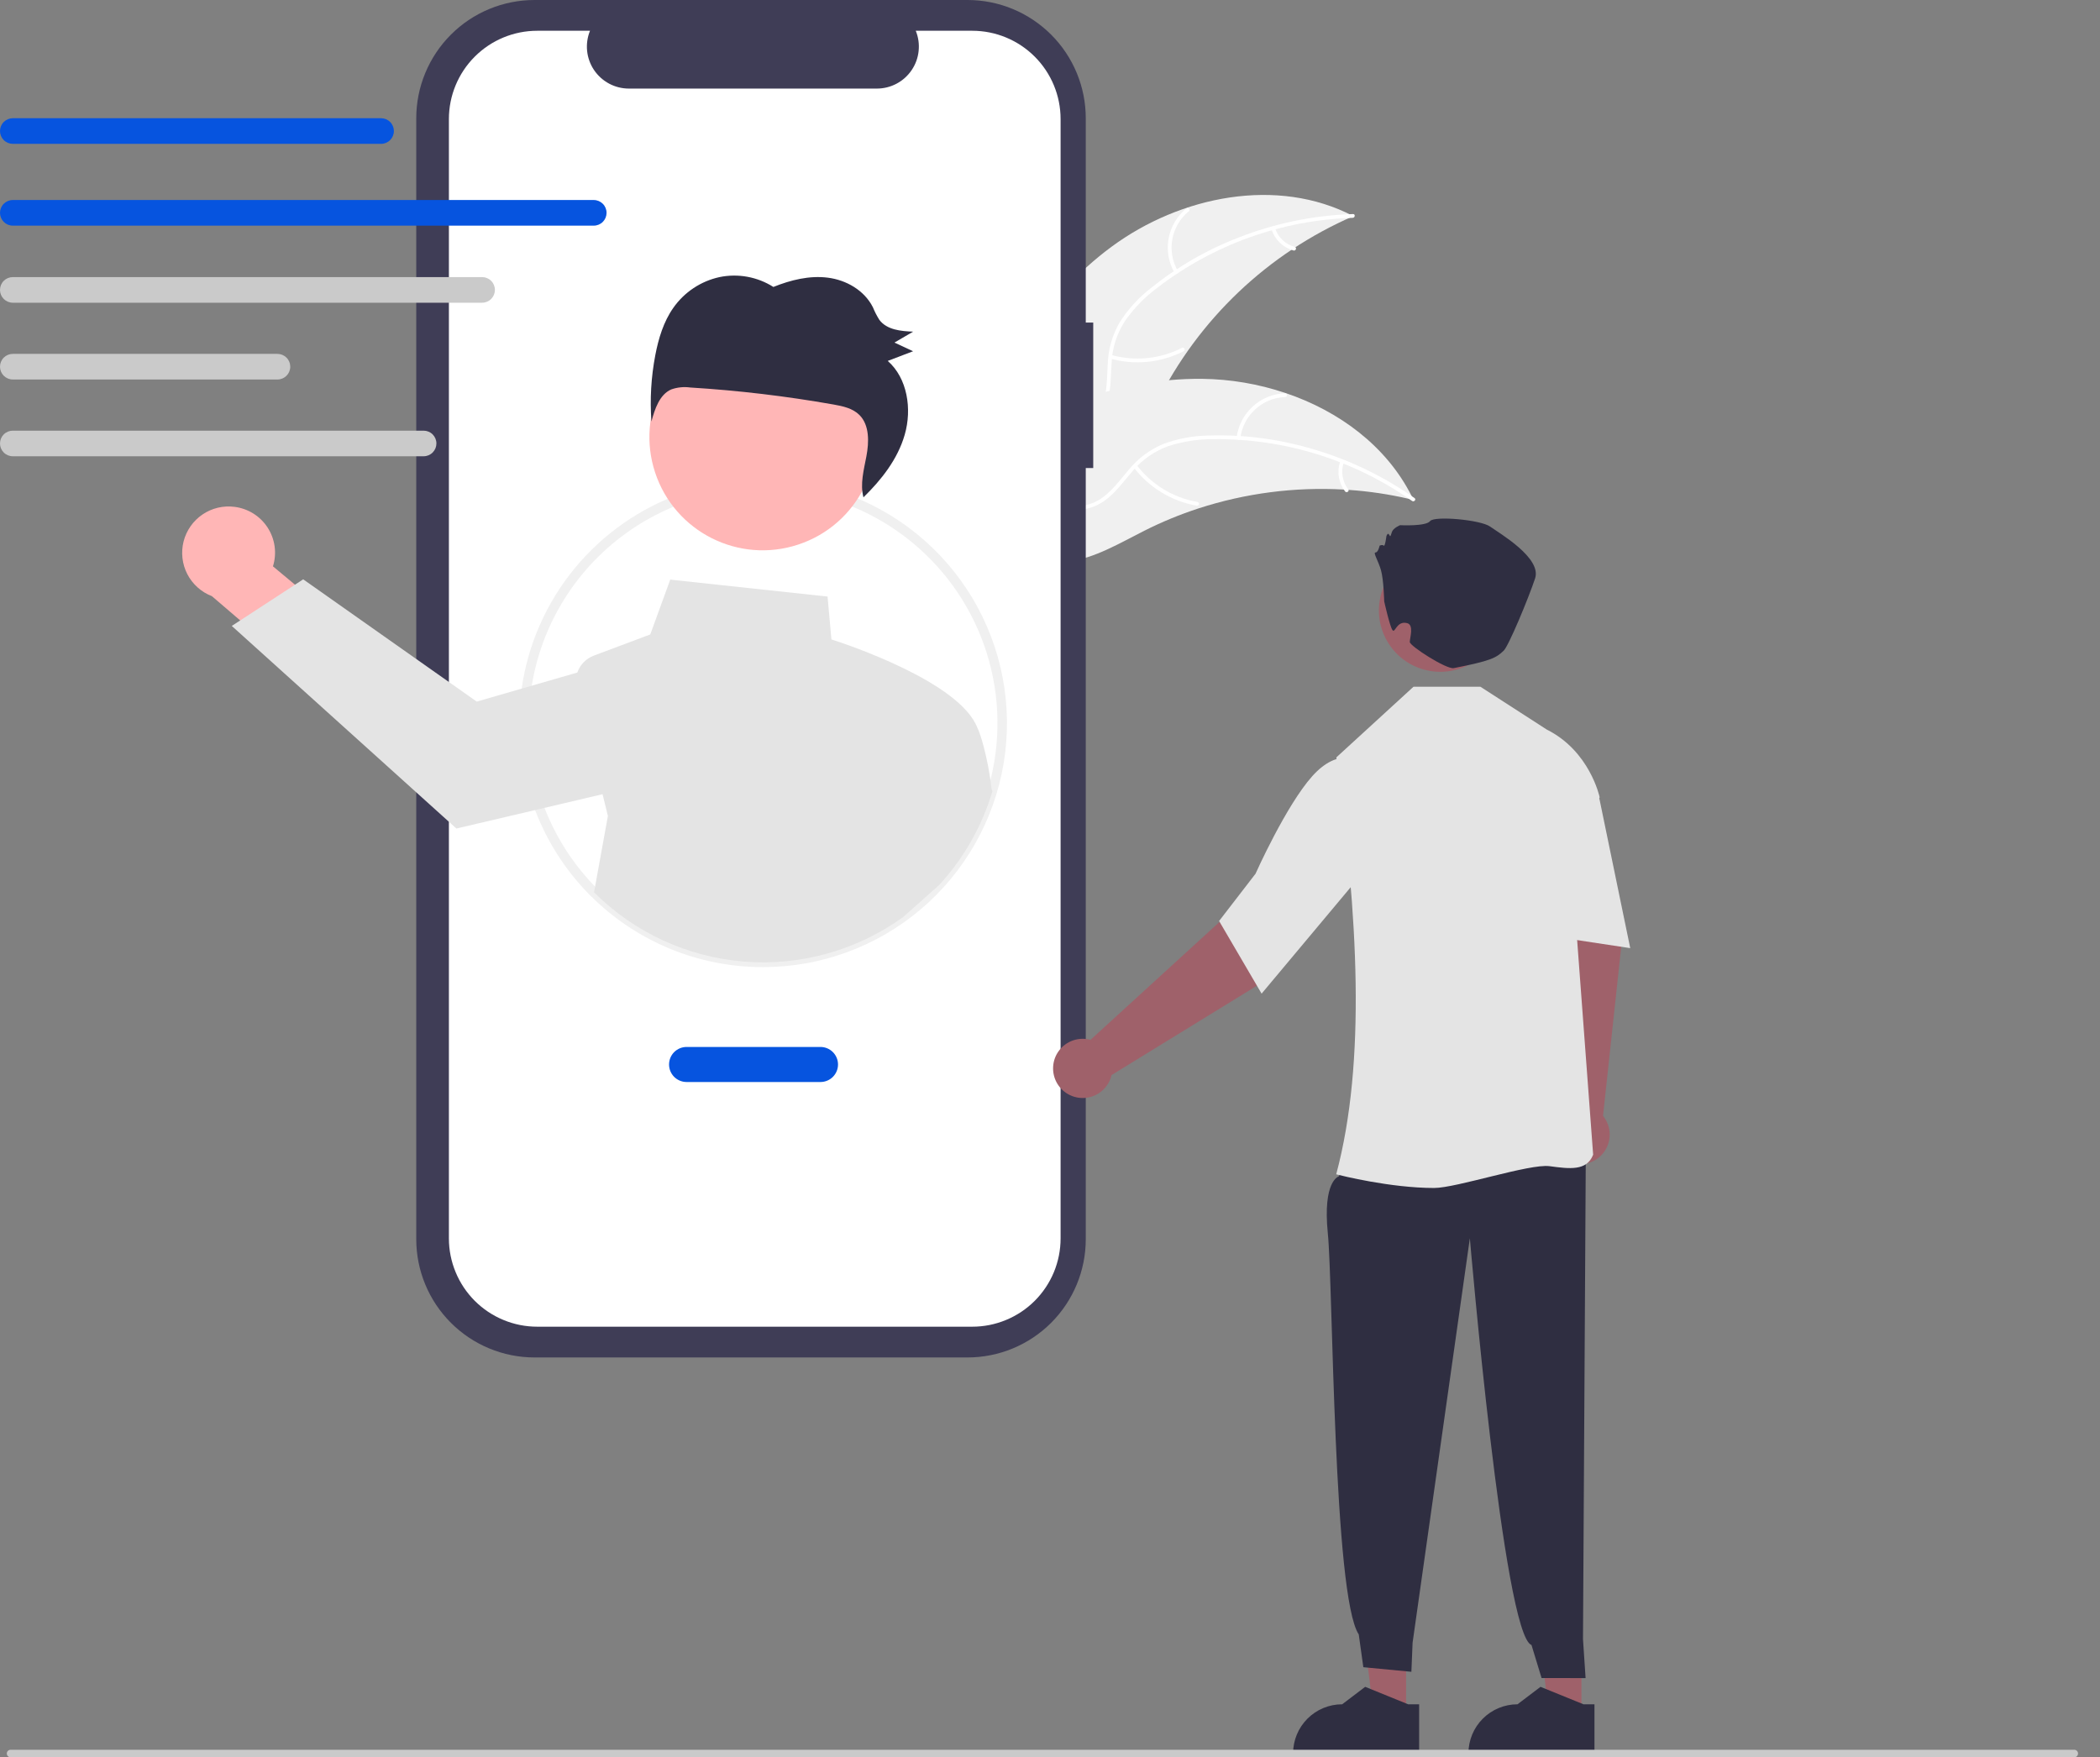<svg width="92" height="77" viewBox="0 0 92 77" fill="none" xmlns="http://www.w3.org/2000/svg">
<rect x="0" y="0" width="92" height="77" fill="#808080" stroke="none"/>
<g clip-path="url(#clip0_5385_33960)">
<path d="M48.69 10.816C51.71 8.584 55.962 7.729 59.289 9.47C55.544 11.096 52.494 13.995 50.68 17.653C49.986 19.066 49.361 20.71 47.928 21.363C47.036 21.77 45.984 21.691 45.061 21.363C44.138 21.035 43.316 20.477 42.507 19.926L42.264 19.896C43.705 16.429 45.67 13.046 48.69 10.816Z" fill="#F0F0F0"/>
<path d="M59.263 9.544C56.156 9.641 53.16 10.714 50.698 12.612C50.161 13.011 49.69 13.492 49.303 14.038C48.943 14.582 48.735 15.212 48.701 15.863C48.657 16.47 48.682 17.096 48.491 17.681C48.389 17.979 48.225 18.252 48.01 18.483C47.795 18.713 47.534 18.895 47.243 19.018C46.527 19.341 45.738 19.388 44.964 19.407C44.105 19.429 43.213 19.437 42.432 19.842C42.337 19.891 42.267 19.741 42.361 19.692C43.72 18.988 45.308 19.447 46.737 19.029C47.403 18.833 48.015 18.436 48.282 17.771C48.517 17.189 48.491 16.544 48.53 15.93C48.554 15.294 48.734 14.673 49.053 14.123C49.411 13.559 49.862 13.061 50.388 12.648C51.556 11.702 52.866 10.944 54.27 10.405C55.868 9.78 57.562 9.433 59.277 9.379C59.383 9.375 59.368 9.54 59.263 9.544V9.544Z" fill="white"/>
<path d="M51.455 11.954C51.193 11.498 51.102 10.964 51.197 10.446C51.292 9.929 51.569 9.462 51.977 9.129C52.059 9.062 52.167 9.188 52.084 9.255C51.704 9.564 51.447 9.999 51.359 10.481C51.271 10.963 51.358 11.46 51.605 11.884C51.658 11.976 51.509 12.046 51.455 11.954V11.954Z" fill="white"/>
<path d="M48.682 15.553C49.718 15.842 50.826 15.731 51.783 15.241C51.878 15.192 51.948 15.342 51.854 15.39C50.856 15.899 49.704 16.012 48.627 15.709C48.524 15.68 48.58 15.524 48.682 15.553Z" fill="white"/>
<path d="M55.86 9.999C55.925 10.197 56.037 10.375 56.188 10.518C56.339 10.662 56.523 10.765 56.723 10.82C56.826 10.848 56.77 11.003 56.668 10.976C56.446 10.914 56.243 10.8 56.076 10.642C55.909 10.484 55.784 10.287 55.71 10.07C55.702 10.05 55.701 10.027 55.708 10.007C55.715 9.986 55.73 9.969 55.75 9.959C55.77 9.95 55.792 9.949 55.813 9.957C55.834 9.964 55.85 9.979 55.86 9.999H55.86Z" fill="white"/>
<path d="M61.928 21.906C61.863 21.89 61.798 21.875 61.733 21.86C60.86 21.657 59.973 21.525 59.079 21.465C59.01 21.459 58.94 21.454 58.871 21.451C56.717 21.33 54.558 21.61 52.506 22.277C51.689 22.543 50.894 22.871 50.128 23.257C49.069 23.792 47.963 24.455 46.823 24.604C46.705 24.621 46.585 24.63 46.465 24.632L42.248 20.195C42.243 20.18 42.238 20.166 42.233 20.151L42.057 19.982C42.095 19.959 42.135 19.936 42.173 19.913C42.195 19.9 42.218 19.888 42.24 19.875C42.255 19.866 42.27 19.858 42.283 19.849C42.288 19.846 42.293 19.843 42.297 19.842C42.31 19.833 42.323 19.826 42.336 19.819C42.559 19.691 42.784 19.565 43.01 19.44C43.011 19.439 43.011 19.439 43.013 19.439C44.738 18.491 46.558 17.679 48.443 17.169C48.5 17.153 48.557 17.137 48.616 17.123C49.467 16.898 50.335 16.743 51.211 16.659C51.691 16.615 52.173 16.595 52.655 16.599C53.901 16.613 55.136 16.822 56.316 17.22C58.669 18.012 60.742 19.549 61.845 21.738C61.874 21.794 61.901 21.849 61.928 21.906Z" fill="#F0F0F0"/>
<path d="M61.861 21.949C59.322 20.157 56.283 19.21 53.175 19.243C52.506 19.238 51.84 19.339 51.203 19.541C50.588 19.759 50.042 20.137 49.623 20.636C49.222 21.094 48.866 21.609 48.361 21.961C48.1 22.138 47.805 22.258 47.494 22.312C47.184 22.366 46.865 22.355 46.56 22.277C45.793 22.105 45.135 21.667 44.506 21.216C43.807 20.716 43.089 20.186 42.222 20.038C42.117 20.021 42.151 19.859 42.256 19.876C43.765 20.133 44.756 21.456 46.149 21.981C46.799 22.227 47.526 22.277 48.14 21.907C48.677 21.584 49.045 21.054 49.447 20.587C49.849 20.093 50.365 19.706 50.952 19.458C51.577 19.224 52.238 19.098 52.906 19.085C54.408 19.033 55.91 19.217 57.356 19.631C59.008 20.094 60.569 20.837 61.972 21.826C62.058 21.888 61.947 22.01 61.861 21.949L61.861 21.949Z" fill="white"/>
<path d="M54.176 19.173C54.242 18.651 54.49 18.169 54.878 17.814C55.266 17.458 55.768 17.252 56.294 17.232C56.4 17.228 56.411 17.393 56.304 17.397C55.814 17.414 55.347 17.607 54.987 17.939C54.626 18.27 54.396 18.72 54.339 19.207C54.326 19.313 54.164 19.278 54.176 19.173H54.176Z" fill="white"/>
<path d="M49.796 20.377C50.449 21.232 51.4 21.81 52.459 21.995C52.564 22.013 52.531 22.175 52.426 22.157C51.323 21.962 50.335 21.359 49.657 20.468C49.593 20.383 49.732 20.293 49.796 20.377V20.377Z" fill="white"/>
<path d="M58.87 20.264C58.803 20.461 58.786 20.672 58.82 20.877C58.854 21.082 58.938 21.275 59.066 21.44C59.131 21.524 58.992 21.614 58.927 21.531C58.788 21.348 58.694 21.134 58.656 20.908C58.618 20.681 58.636 20.449 58.708 20.231C58.714 20.21 58.727 20.191 58.745 20.179C58.763 20.167 58.785 20.163 58.806 20.167C58.828 20.171 58.846 20.184 58.858 20.202C58.87 20.221 58.875 20.243 58.87 20.264V20.264Z" fill="white"/>
<path d="M47.894 14.134H47.567V5.182C47.567 4.501 47.433 3.827 47.173 3.199C46.912 2.57 46.531 1.999 46.05 1.518C45.568 1.037 44.997 0.655 44.369 0.394C43.74 0.134 43.066 3.66839e-07 42.386 0H23.418C22.738 -1.4673e-06 22.064 0.134 21.435 0.394C20.806 0.655 20.235 1.036 19.754 1.518C19.273 1.999 18.891 2.57 18.631 3.199C18.37 3.827 18.236 4.501 18.236 5.182V54.297C18.236 55.672 18.782 56.989 19.754 57.961C20.726 58.933 22.044 59.479 23.418 59.479H42.386C43.76 59.479 45.078 58.933 46.05 57.961C47.021 56.989 47.567 55.672 47.567 54.297V20.507H47.894V14.134Z" fill="#3F3D56"/>
<path d="M42.595 1.348H40.119C40.233 1.627 40.276 1.93 40.245 2.23C40.215 2.53 40.111 2.818 39.942 3.068C39.774 3.318 39.547 3.523 39.281 3.665C39.015 3.807 38.718 3.881 38.417 3.881H27.55C27.249 3.881 26.952 3.807 26.686 3.665C26.42 3.523 26.193 3.318 26.024 3.068C25.856 2.818 25.752 2.53 25.721 2.23C25.691 1.93 25.734 1.627 25.848 1.348H23.536C22.509 1.348 21.525 1.756 20.799 2.482C20.074 3.207 19.666 4.191 19.666 5.218V54.261C19.666 54.769 19.766 55.273 19.961 55.742C20.155 56.212 20.44 56.638 20.799 56.998C21.159 57.357 21.585 57.642 22.055 57.836C22.524 58.031 23.027 58.131 23.536 58.131H42.595C43.103 58.131 43.606 58.031 44.075 57.836C44.545 57.642 44.971 57.357 45.331 56.998C45.69 56.638 45.975 56.212 46.17 55.742C46.364 55.273 46.464 54.77 46.464 54.261V5.218C46.464 4.191 46.056 3.207 45.331 2.482C44.605 1.756 43.621 1.348 42.595 1.348Z" fill="white"/>
<path d="M33.431 42.376C32.027 42.377 30.637 42.102 29.34 41.566C28.043 41.029 26.865 40.242 25.873 39.25C24.88 38.257 24.093 37.079 23.557 35.782C23.02 34.485 22.745 33.095 22.746 31.692C22.744 29.721 23.288 27.788 24.317 26.108C25.347 24.427 26.822 23.064 28.578 22.171C29.852 21.523 31.242 21.137 32.667 21.035C34.092 20.932 35.523 21.116 36.876 21.576C39.271 22.392 41.3 24.032 42.599 26.204C43.898 28.376 44.385 30.939 43.971 33.436C43.557 35.933 42.271 38.203 40.341 39.84C38.41 41.477 35.962 42.376 33.431 42.376L33.431 42.376ZM33.431 21.426C31.81 21.421 30.211 21.805 28.769 22.544C27.508 23.187 26.394 24.083 25.496 25.176C24.598 26.27 23.935 27.537 23.55 28.899C23.166 30.26 23.066 31.687 23.259 33.089C23.451 34.49 23.932 35.837 24.669 37.045C25.407 38.252 26.387 39.294 27.547 40.105C28.706 40.915 30.021 41.478 31.408 41.756C32.795 42.035 34.225 42.024 35.608 41.723C36.991 41.423 38.297 40.84 39.443 40.011C39.998 39.611 40.51 39.156 40.974 38.653C42.328 37.188 43.226 35.359 43.557 33.39C43.888 31.422 43.638 29.4 42.838 27.572C42.037 25.744 40.721 24.189 39.05 23.097C37.379 22.005 35.426 21.425 33.431 21.426Z" fill="#F0F0F0"/>
<path d="M10.279 22.209C10.572 22.246 10.854 22.347 11.104 22.504C11.354 22.662 11.567 22.872 11.727 23.12C11.887 23.369 11.991 23.649 12.031 23.942C12.071 24.235 12.046 24.533 11.958 24.815L15.508 27.772L14.238 30.368L9.283 26.122C8.819 25.943 8.436 25.6 8.207 25.158C7.979 24.716 7.921 24.205 8.043 23.723C8.166 23.241 8.462 22.82 8.874 22.541C9.286 22.262 9.786 22.144 10.279 22.209L10.279 22.209Z" fill="#FFB6B6"/>
<path d="M43.434 34.541C43.363 33.776 43.069 32.4 42.819 31.891C42.051 29.881 37.09 28.23 36.424 28.017L36.255 26.139L29.363 25.397L28.488 27.799L26.016 28.727C25.849 28.789 25.697 28.888 25.572 29.016C25.446 29.145 25.351 29.299 25.293 29.468L23.075 30.109L20.886 30.742L13.283 25.384L12.924 25.619L10.524 27.185L10.154 27.426L19.994 36.303L23.649 35.446L26.398 34.799L26.632 35.752L26.025 39.098C27.785 40.859 30.115 41.935 32.596 42.133C35.078 42.332 37.549 41.639 39.567 40.181L41.128 38.795C42.217 37.618 43.02 36.207 43.476 34.671L43.434 34.541Z" fill="#E4E4E4"/>
<path d="M34.974 23.86C37.575 22.999 38.986 20.191 38.125 17.589C37.263 14.987 34.456 13.576 31.854 14.438C29.252 15.299 27.841 18.107 28.702 20.709C29.564 23.311 32.371 24.722 34.974 23.86Z" fill="#FFB6B6"/>
<path d="M29.495 13.492C29.977 12.803 30.701 12.32 31.523 12.141C32.335 11.974 33.181 12.129 33.881 12.573C34.642 12.267 35.464 12.063 36.27 12.167C37.077 12.27 37.867 12.721 38.241 13.463C38.319 13.655 38.414 13.84 38.525 14.016C38.854 14.454 39.465 14.511 40.005 14.532C39.732 14.692 39.459 14.851 39.186 15.01C39.458 15.137 39.73 15.263 40.002 15.39C39.632 15.531 39.262 15.673 38.892 15.814C39.753 16.571 39.962 17.919 39.635 19.049C39.327 20.119 38.618 21.02 37.828 21.791C37.673 21.215 37.843 20.591 37.956 19.996C38.075 19.366 38.095 18.631 37.654 18.186C37.357 17.887 36.921 17.796 36.51 17.723C34.436 17.357 32.343 17.108 30.24 16.979C29.959 16.94 29.672 16.969 29.405 17.064C28.893 17.291 28.688 17.916 28.539 18.469C28.468 17.498 28.525 16.521 28.708 15.564C28.848 14.832 29.069 14.099 29.495 13.492Z" fill="#2F2E41"/>
<path d="M35.945 47.41H30.079C29.875 47.41 29.68 47.329 29.535 47.185C29.392 47.041 29.311 46.846 29.311 46.642C29.311 46.438 29.392 46.243 29.535 46.099C29.68 45.955 29.875 45.874 30.079 45.874H35.945C36.148 45.874 36.344 45.955 36.488 46.099C36.632 46.243 36.713 46.438 36.713 46.642C36.713 46.846 36.632 47.041 36.488 47.185C36.344 47.329 36.148 47.41 35.945 47.41Z" fill="#0654DF"/>
<path d="M16.695 6.303H0.56C0.412 6.302 0.269 6.243 0.164 6.138C0.059 6.033 0 5.89 0 5.741C0 5.593 0.059 5.45 0.164 5.345C0.269 5.24 0.412 5.18 0.56 5.18H16.695C16.844 5.18 16.987 5.239 17.092 5.345C17.197 5.45 17.256 5.593 17.256 5.741C17.256 5.89 17.197 6.033 17.092 6.138C16.987 6.243 16.844 6.303 16.695 6.303Z" fill="#0654DF"/>
<path d="M26.012 9.887H0.561C0.412 9.887 0.27 9.828 0.164 9.722C0.059 9.617 0 9.474 0 9.326C0 9.177 0.059 9.034 0.164 8.929C0.27 8.824 0.412 8.764 0.561 8.764H26.012C26.161 8.764 26.304 8.824 26.409 8.929C26.514 9.034 26.573 9.177 26.573 9.326C26.573 9.474 26.514 9.617 26.409 9.722C26.304 9.828 26.161 9.887 26.012 9.887Z" fill="#0654DF"/>
<path d="M21.121 13.264H0.561C0.412 13.264 0.27 13.205 0.164 13.099C0.059 12.994 0 12.851 0 12.703C0 12.554 0.059 12.411 0.164 12.306C0.27 12.2 0.412 12.141 0.561 12.141H21.121C21.27 12.141 21.413 12.2 21.518 12.306C21.623 12.411 21.682 12.554 21.682 12.703C21.682 12.851 21.623 12.994 21.518 13.099C21.413 13.205 21.27 13.264 21.121 13.264Z" fill="#CACACA"/>
<path d="M12.155 16.628H0.561C0.412 16.628 0.27 16.569 0.164 16.464C0.059 16.358 0 16.216 0 16.067C0 15.918 0.059 15.775 0.164 15.67C0.27 15.565 0.412 15.506 0.561 15.506H12.155C12.304 15.506 12.446 15.565 12.552 15.67C12.657 15.775 12.716 15.918 12.716 16.067C12.716 16.216 12.657 16.358 12.552 16.464C12.446 16.569 12.304 16.628 12.155 16.628Z" fill="#CACACA"/>
<path d="M18.558 19.992H0.56C0.412 19.992 0.269 19.933 0.164 19.827C0.059 19.722 0 19.579 0 19.431C0 19.282 0.059 19.14 0.164 19.034C0.269 18.929 0.412 18.87 0.56 18.87H18.558C18.707 18.87 18.85 18.929 18.955 19.034C19.06 19.14 19.119 19.282 19.119 19.431C19.119 19.579 19.06 19.722 18.955 19.827C18.85 19.933 18.707 19.992 18.558 19.992Z" fill="#CACACA"/>
<path d="M69.283 74.893L67.836 74.893L67.148 69.315L69.283 69.315L69.283 74.893Z" fill="#9F616A"/>
<path d="M69.853 76.895L64.332 76.894V76.825C64.332 76.255 64.558 75.708 64.962 75.305C65.365 74.902 65.911 74.676 66.481 74.676H66.481L67.49 73.911L69.371 74.676L69.853 74.676L69.853 76.895Z" fill="#2F2E41"/>
<path d="M68.442 48.678L67.804 40.901L67.303 37.982L70.108 37.363L71.039 41.359L70.228 48.894C70.391 49.094 70.491 49.339 70.515 49.596C70.538 49.854 70.484 50.113 70.359 50.34C70.234 50.566 70.045 50.751 69.814 50.869C69.584 50.987 69.324 51.033 69.067 51.002C68.81 50.971 68.568 50.864 68.373 50.694C68.177 50.525 68.037 50.301 67.97 50.051C67.902 49.801 67.911 49.537 67.996 49.292C68.08 49.047 68.235 48.834 68.442 48.678H68.442Z" fill="#9F616A"/>
<path d="M61.601 74.893L60.155 74.893L59.467 69.315L61.601 69.315L61.601 74.893Z" fill="#9F616A"/>
<path d="M59.286 50.441L58.645 51.55C58.645 51.55 57.941 51.742 58.171 54.038C58.401 56.335 58.411 69.939 59.526 71.614L59.727 73.051L61.832 73.252L61.885 71.977L64.394 54.255C64.394 54.255 65.872 71.652 67.094 72.078L67.536 73.527L69.464 73.528L69.35 71.82L69.475 50.261L59.286 50.441Z" fill="#2F2E41"/>
<path d="M58.583 51.465L58.539 51.454C59.862 46.504 59.481 40.095 58.546 33.214L58.546 33.185L61.924 30.091H64.857L67.765 31.968C69.644 32.907 70.072 34.898 70.076 34.918L70.079 34.932L68.927 38.952L69.794 50.579L69.795 50.592L69.79 50.605C69.51 51.316 68.757 51.215 67.886 51.098C67.016 50.98 63.811 52.053 62.828 52.053C60.907 52.053 58.721 51.5 58.583 51.465Z" fill="#E4E4E4"/>
<path d="M67.154 33.535L68.414 32.987L70.074 35.022L71.42 41.544L66.811 40.846L67.154 33.535Z" fill="#E4E4E4"/>
<path d="M47.774 45.562L53.534 40.298L55.536 38.116L57.742 39.955L55.152 43.137L48.696 47.106C48.638 47.359 48.505 47.587 48.316 47.764C48.126 47.94 47.889 48.055 47.633 48.095C47.377 48.135 47.115 48.098 46.881 47.988C46.647 47.878 46.451 47.701 46.318 47.479C46.186 47.257 46.122 47 46.137 46.741C46.151 46.483 46.242 46.235 46.399 46.029C46.555 45.823 46.77 45.668 47.015 45.585C47.26 45.502 47.524 45.494 47.774 45.562L47.774 45.562Z" fill="#9F616A"/>
<path d="M53.408 40.355L55.004 38.284C55.017 38.254 56.34 35.296 57.488 34.011C58.664 32.693 59.591 33.367 59.6 33.374L59.623 33.392L59.687 38.26L55.27 43.538L53.408 40.355Z" fill="#E4E4E4"/>
<path d="M65.752 27.177C65.99 25.712 64.995 24.331 63.529 24.093C62.063 23.855 60.682 24.85 60.444 26.316C60.206 27.782 61.202 29.163 62.668 29.401C64.133 29.639 65.514 28.643 65.752 27.177Z" fill="#9F616A"/>
<path d="M60.641 26.348C60.641 26.348 60.62 25.402 60.5 24.984C60.381 24.566 60.142 24.207 60.261 24.207C60.381 24.207 60.44 23.909 60.44 23.909C60.44 23.909 60.56 23.849 60.62 23.909C60.679 23.968 60.739 23.49 60.739 23.49C60.739 23.49 60.799 23.311 60.859 23.431C60.918 23.55 60.918 23.49 60.978 23.311C61.038 23.132 61.337 23.012 61.337 23.012C61.337 23.012 62.472 23.072 62.651 22.833C62.83 22.594 64.862 22.773 65.28 23.072C65.698 23.371 67.55 24.446 67.252 25.343C66.953 26.239 66.093 28.302 65.877 28.509C65.537 28.837 65.301 28.954 63.688 29.275C63.373 29.338 61.762 28.308 61.762 28.129C61.762 27.95 61.956 27.381 61.644 27.303C61.172 27.185 61.119 27.782 61 27.602C60.88 27.423 60.641 26.348 60.641 26.348Z" fill="#2F2E41"/>
<path d="M62.172 76.895L56.65 76.894V76.825C56.65 76.255 56.877 75.708 57.28 75.305C57.683 74.902 58.229 74.676 58.799 74.676H58.8L59.808 73.911L61.69 74.676L62.172 74.676L62.172 76.895Z" fill="#2F2E41"/>
<path d="M90.871 77H0.465C0.421 77 0.379 76.983 0.348 76.951C0.316 76.92 0.299 76.878 0.299 76.834C0.299 76.79 0.316 76.747 0.348 76.716C0.379 76.685 0.421 76.668 0.465 76.668H90.871C90.915 76.668 90.957 76.685 90.989 76.716C91.02 76.747 91.037 76.79 91.037 76.834C91.037 76.878 91.02 76.92 90.989 76.951C90.957 76.983 90.915 77 90.871 77Z" fill="#CACACA"/>
</g>
<defs>
<clipPath id="clip0_5385_33960">
<rect width="91.037" height="77" fill="white"/>
</clipPath>
</defs>
</svg>
